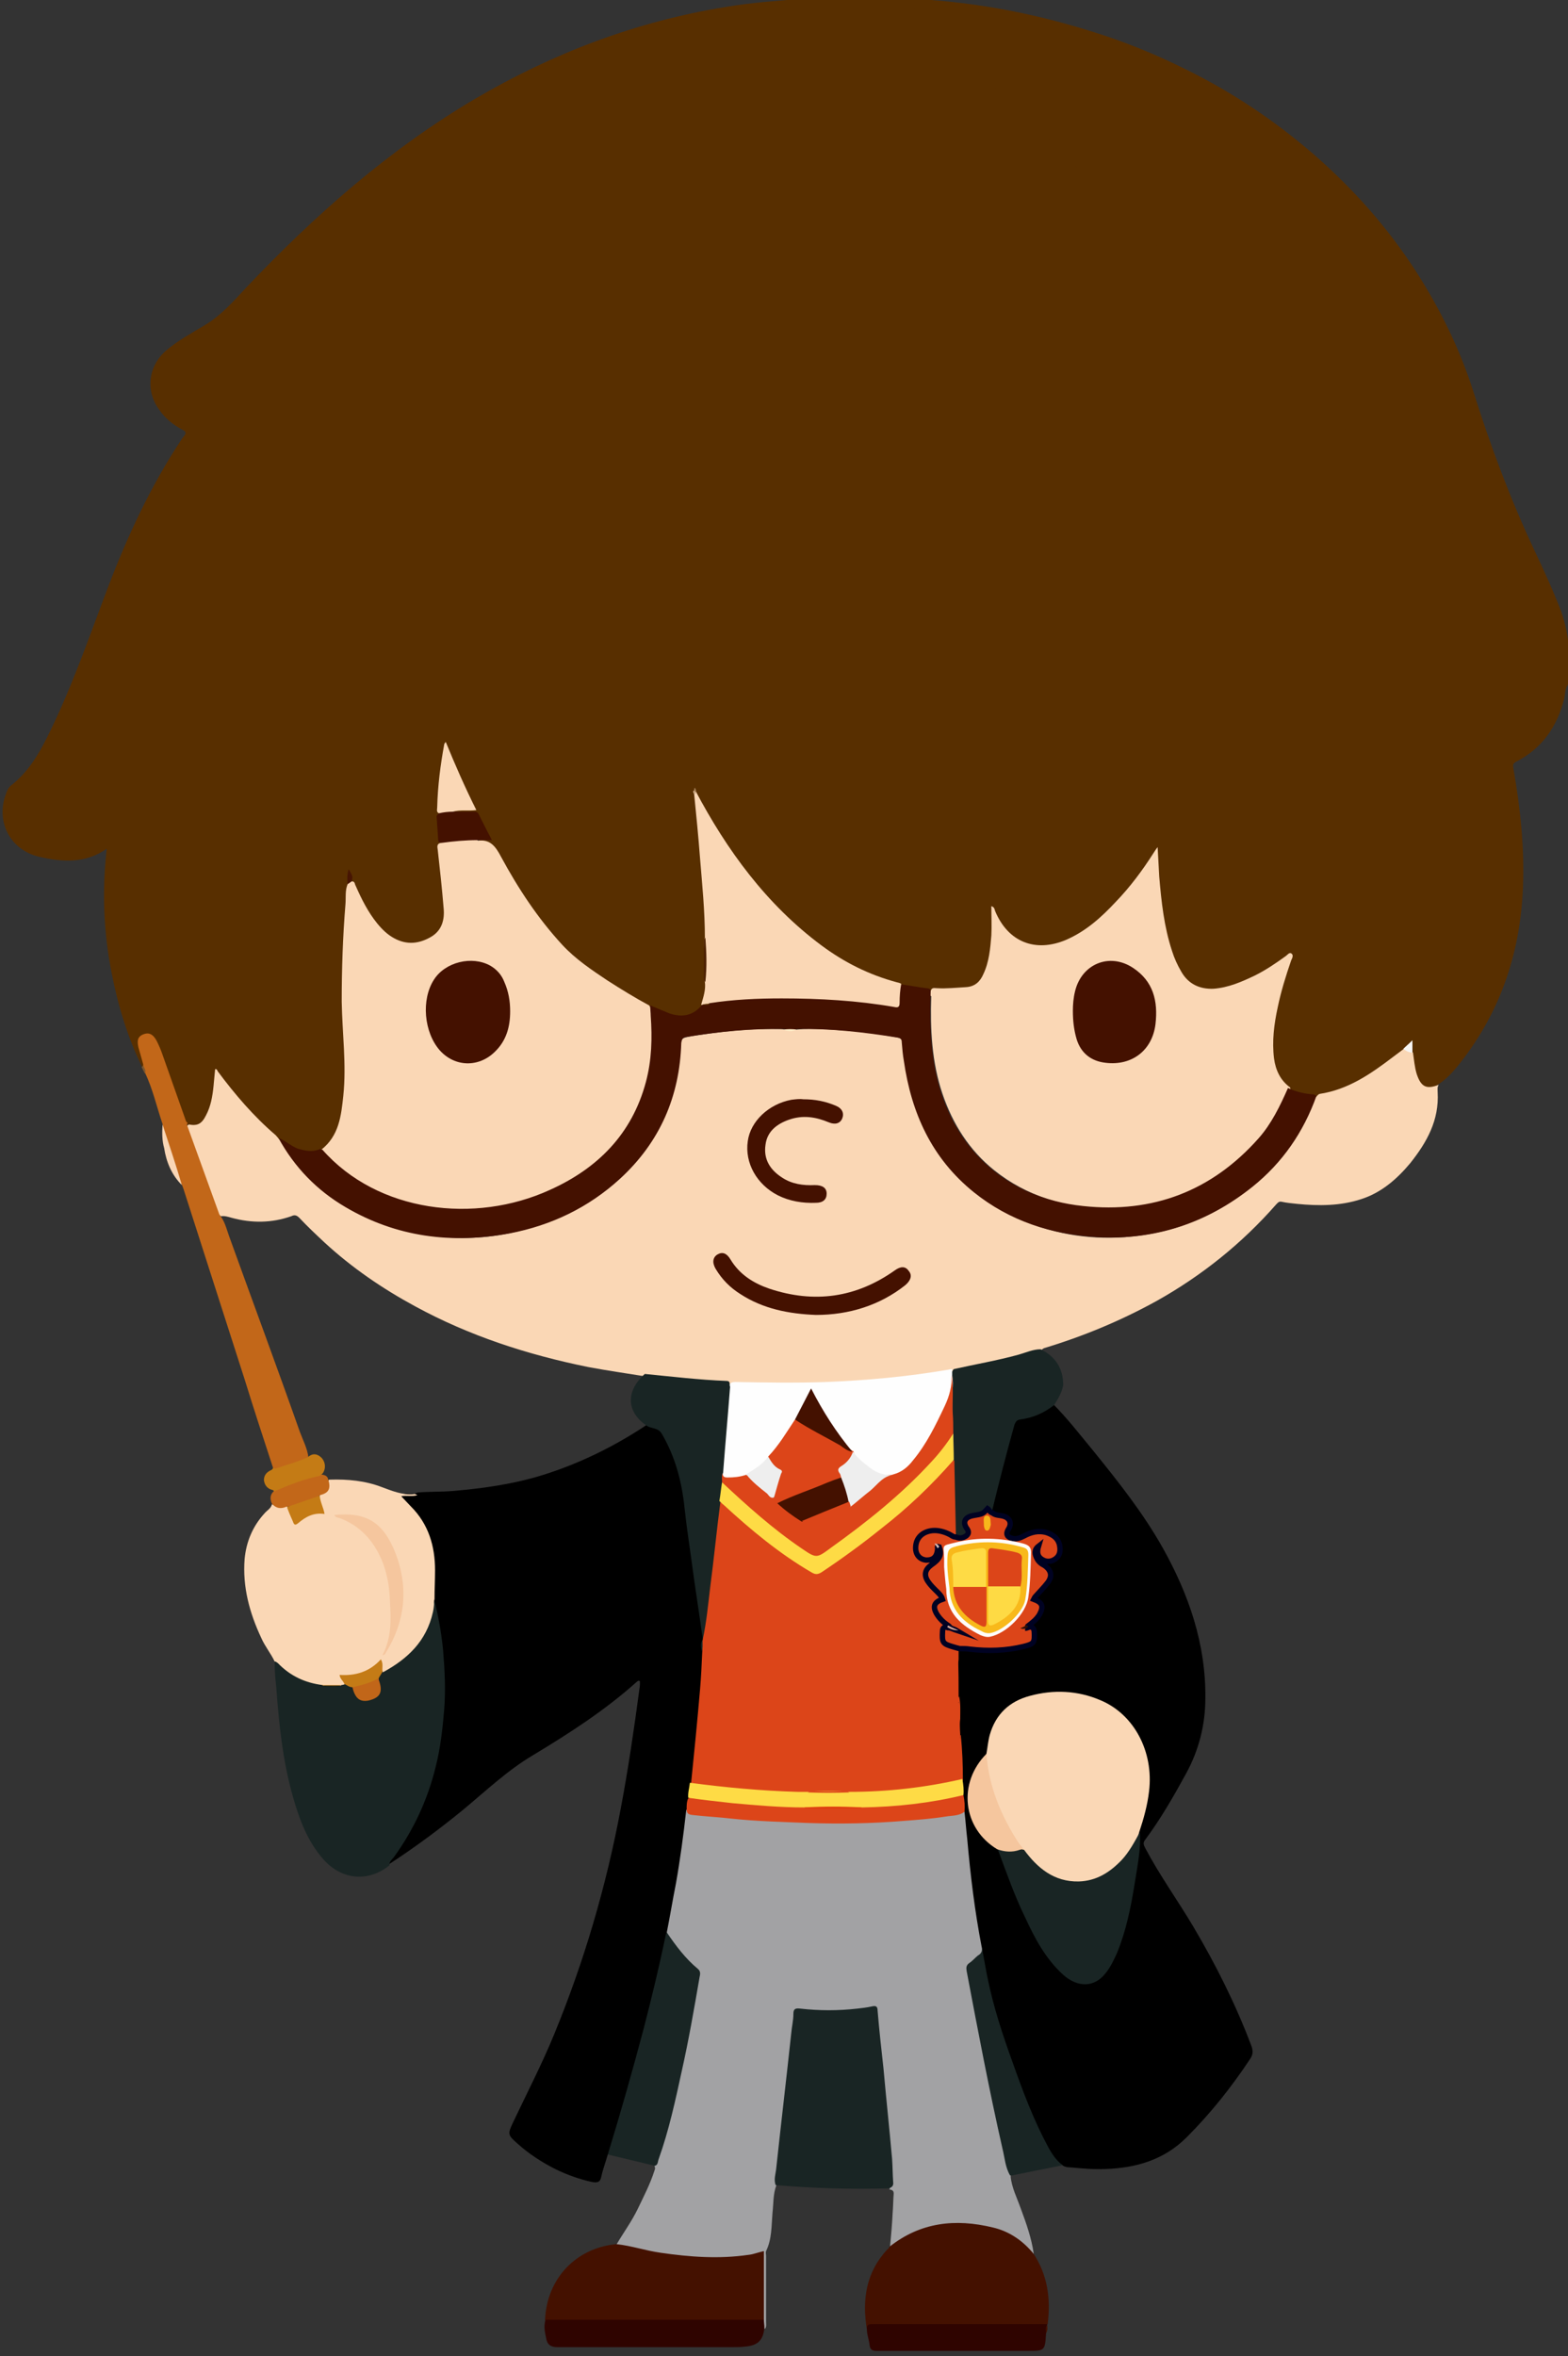 <?xml version="1.0" encoding="utf-8"?>
<!-- Generator: Adobe Illustrator 25.3.1, SVG Export Plug-In . SVG Version: 6.00 Build 0)  -->
<svg version="1.1" id="harry_x5F_pre_x5F_sort_xA0_Image_1_"
	 xmlns="http://www.w3.org/2000/svg" xmlns:xlink="http://www.w3.org/1999/xlink" x="0px" y="0px" viewBox="0 0 292.3 439.2"
	 style="enable-background:new 0 0 292.3 439.2;" xml:space="preserve">
<rect x="0" y="0" width="292.3" height="439.2" fill="#333333" stroke="none"/>
<style type="text/css">
	.st0{fill:#582F00;}
	.st1{fill:#82623F;}
	.st2{fill:#F2EFEB;}
	.st3{fill:#F4F1EF;}
	.st4{fill:#A48D74;}
	.st5{fill:#A69078;}
	.st6{fill:#C9BCAC;}
	.st7{fill:#CBBEB0;}
	.st8{fill:#FAD7B5;}
	.st9{fill:#A2A2A4;}
	.st10{fill:#192524;}
	.st11{fill:#441100;}
	.st12{fill:#C26719;}
	.st13{fill:#2F0400;}
	.st14{fill:#C47B15;}
	.st15{fill:#F9D6B5;}
	.st16{fill:#80572C;}
	.st17{fill:#4D2200;}
	.st18{fill:#F7F5F3;}
	.st19{fill:#471503;}
	.st20{fill:#A47E55;}
	.st21{fill:#FEFEFE;}
	.st22{fill:#FEEBC6;}
	.st23{fill:#DC4519;}
	.st24{fill:#FEDB45;}
	.st25{fill:#DC4519;stroke:#000222;stroke-miterlimit:10;}
	.st26{fill:#F5C69E;}
	.st27{fill:#321006;}
	.st28{fill:#C47B16;}
	.st29{fill:#C16619;}
	.st30{fill:#051517;}
	.st31{fill:#EEEEEE;}
	.st32{fill:#D5A89C;}
	.st33{fill:#D4B8B1;}
	.st34{fill:#DD3A0B;}
	.st35{fill:#FEFCFA;}
	.st36{fill:#F7B61B;}
	.st37{fill:#F8B91B;}
	.st38{fill:#FEDA44;}
</style>
<g>
	<path class="st0" d="M292.3,127.6c-0.6,0.8-0.5,1.7-0.7,2.6c-1.3,5.2-4.1,9.3-9,11.8c-0.5,0.3-0.6,0.5-0.5,1.1
		c1.3,7.4,2.1,14.8,1.8,22.3c-0.5,12.6-4.4,23.8-12.4,33.6c-1,1.2-2.2,2.4-3.5,3.2c-1.6,1.3-3.2,0.8-4.1-1.1c-0.7-1.5-0.7-3.1-1-4.7
		c0-0.5,0-1.1,0-1.6c-0.5,0.3-0.8,0.7-1.2,0.9c-4.8,4.1-10,7.6-16.5,8.8c-1.8-0.1-3.7-0.3-5.3-1.3c-2.6-1.6-3.2-4.2-3.3-7
		c-0.2-4.9,1-9.5,2.4-14.1c0.4-1.1,0.8-2.2,1.1-3.5c-0.6,0-0.9,0.3-1.2,0.6c-2.6,1.8-5.3,3.4-8.3,4.6c-1.6,0.6-3.3,1.1-5,1.1
		c-2.8,0.1-4.8-1.1-6.1-3.6c-1.6-3-2.4-6.2-3-9.4c-0.7-4.1-1.1-8.3-1.3-12.6c-1.5,2.1-2.8,4.2-4.4,6.1c-3.1,3.6-6.2,7.1-10.4,9.5
		c-1.9,1.1-4,1.9-6.2,1.9c-3.3,0-5.9-1.3-7.8-4.1c-0.5-0.8-1-1.7-1.4-2.6c0.1,2.9,0.1,5.7-0.5,8.5c-0.3,1.4-0.7,2.8-1.4,4.1
		c-0.6,1.1-1.5,1.6-2.8,1.8c-1.4,0.2-2.8,0.3-4.2,0.2c-0.9,0-1.8,0-2.7,0.2c-1.6-0.6-3.4-0.6-5.1-1c-8.3-2.1-15.2-6.6-21.3-12.5
		c-6.8-6.6-12.3-14.2-16.8-22.6c-0.2-0.3-0.3-0.6-0.5-1c-0.1,0.3,0.1,0.5,0.2,0.7c0.5,2.8,0.6,5.7,0.9,8.6c0.5,5.3,0.9,10.6,1.1,16
		c0,0.6,0,1.2-0.1,1.8c-0.3,2.7-0.2,5.4,0,8c0.3,1.6-0.1,3-0.7,4.4c-1.4,1.9-3.2,2.6-5.5,2c-1.5-0.4-3-0.9-4.4-1.6
		c-4.2-2.1-8-4.6-11.8-7.3c-4.1-2.9-7.3-6.8-10.1-10.9c-2.5-3.6-4.8-7.3-6.9-11.2c-0.5-0.9-1.1-1.1-2-1.1s-0.9,0-1.1-0.6
		c0.6-0.4,1.3-0.1,1.9-0.3c-0.5-1.3-1.2-2.6-1.9-3.8c-0.3-0.6-0.9-0.7-1.5-0.7c-1.1-0.1-2.1,0.3-3.2-0.3c0.1-0.8,0.7-0.5,1.2-0.6
		c0.8-0.1,1.9,0.4,2.3-0.3c0.4-0.6-0.5-1.4-0.8-2.1c-1.3-2.9-2.6-5.9-4-8.9c-0.7,4-1.4,8.1-1.2,12.2c-0.5,1.9-0.3,3.7,0.4,5.4
		c-0.6,1.3-0.2,2.7-0.1,4c0.2,2.9,0.9,5.8,0.8,8.8c0,4.6-4.8,7.7-9,5.8c-1.6-0.7-2.9-1.8-4-3.2c-1.5-1.9-2.8-4-3.7-6.3
		c-0.2-0.6-0.5-1.2-0.9-1.7c-0.2-0.5,0-1.1-0.4-1.6c0,0.8-0.1,1.6-0.1,2.4c-0.6,8.1-1,16.3-0.8,24.4c0.1,3.4,0.4,6.8,0.4,10.2
		s-0.1,6.8-1.3,10.1c-0.6,1.7-1.4,3.3-3.1,4.3c-2.4,1.1-4.7,0.5-6.8-0.8c-0.6-0.3-1.1-0.8-1.7-1.1c-4.4-3.8-8.3-8-11.6-12.7
		c-0.2,2.7-0.5,5.4-1.6,7.9c-0.8,1.8-1.8,2.3-3.6,2c-0.6-0.2-0.8-0.8-0.9-1.3c-1.3-3.7-2.6-7.3-3.9-10.9c-0.4-1.1-0.8-2.3-1.4-3.3
		c-0.4-0.7-1-1-1.8-0.7s-0.9,1-0.8,1.8c0.1,1.2,0.7,2.3,0.8,3.5c-0.1,0.2-0.2,0.3-0.4,0.3c-2.8-5.7-4.6-11.6-5.8-17.8
		c-1.5-7.6-1.8-15.3-0.9-23.1c-4,2.8-8.3,2.5-12.6,1.5c-5.5-1.3-8.1-6.6-6.2-11.7c0.2-0.6,0.5-1.3,1.1-1.7c3-2.4,4.9-5.5,6.6-8.9
		c4.2-8.4,7.3-17.2,10.6-26c3.6-9.7,7.8-19.1,13.4-27.9c0.5-0.7,0.9-1.5,1.5-2.2c0.5-0.6,0.3-0.9-0.3-1.2c-1.7-0.9-3.2-2.1-4.3-3.7
		c-2.6-3.5-2.1-8.1,1.2-11c2.2-1.9,4.8-3.3,7.3-4.8c3-1.8,5.3-4.4,7.7-7c12.8-13.5,26.6-25.7,42.7-35.2c14.5-8.5,30-14.4,46.7-17.1
		c4.6-0.8,9.2-1.1,13.8-1.5c0.8-0.3,1.6-0.1,2.3-0.1c0.5,0,1,0,1.5,0c0.7,0,1.3,0,2,0c2.5,0,5,0,7.5,0c0.7,0,1.3,0,2,0
		c0.5,0,1,0,1.5,0c0.7,0,1.5,0,2.2,0c12,0.4,23.7,2.5,35.2,6.1c6.2,1.9,12.1,4.3,17.9,7.2c8.5,4.2,16.3,9.4,23.5,15.6
		c7.5,6.5,14,13.8,19.4,22.2c4.4,6.9,8,14.2,10.5,22c3.2,10.2,6.9,20.1,11.4,29.7c1.8,3.8,3.5,7.5,5,11.4c0.8,2.3,1.3,4.6,1.5,7
		C292.3,123,292.3,125.3,292.3,127.6z"/>
	<path class="st0" d="M292.3,120.7c-0.4-0.8-0.4-1.7-0.6-2.5c-1-4.7-3-9-5.1-13.3c-4.9-10.3-9-20.9-12.4-31.8
		C269.8,59,262.2,46.7,252,36c-17.1-18-38.3-28.5-62.4-33.6c-7.1-1.5-14.3-2.3-21.6-2.8c-0.1-0.1-0.1-0.1-0.1-0.2s0.1-0.1,0.1-0.1"
		/>
	<path class="st1" d="M162.4-0.5c-2.6,0-5.1,0-7.7,0c-0.1-0.1-0.1-0.1-0.1-0.2l0.1-0.1c2.6,0,5.1,0,7.7,0
		C162.4-0.7,162.5-0.6,162.4-0.5L162.4-0.5z"/>
	<path class="st2" d="M168.1-0.7c0,0.1,0,0.2,0,0.2c-0.8,0-1.6,0-2.4-0.1c-0.1,0-0.1-0.1-0.1-0.1l0.1-0.1
		C166.5-0.7,167.3-0.7,168.1-0.7z"/>
	<path class="st3" d="M151.3-0.5c-0.8,0-1.6,0-2.4,0c0-0.1,0-0.2,0-0.2c0.8,0,1.6,0,2.4,0C151.4-0.7,151.5-0.6,151.3-0.5
		C151.4-0.5,151.4-0.5,151.3-0.5z"/>
	<path class="st4" d="M162.4-0.5c0-0.1,0-0.1,0-0.2c0.6,0,1.3,0,1.9,0c0.1,0,0.1,0.1,0.1,0.1s0,0.1-0.1,0.1
		C163.7-0.5,163-0.5,162.4-0.5z"/>
	<path class="st5" d="M154.7-0.7c0,0.1,0,0.1,0,0.2c-0.6,0-1.3,0-1.9,0c-0.1-0.1-0.1-0.1-0.1-0.1l0.1-0.1
		C153.4-0.7,154.1-0.7,154.7-0.7z"/>
	<path class="st6" d="M164.3-0.5c0-0.1,0-0.1,0-0.2c0.5,0,1,0,1.4,0c0,0.1,0,0.1,0,0.2C165.3-0.5,164.8-0.5,164.3-0.5z"/>
	<path class="st7" d="M152.8-0.7c0,0.1,0,0.1,0,0.2c-0.5,0-1,0-1.4,0c0-0.1,0-0.1,0-0.2C151.8-0.7,152.3-0.7,152.8-0.7z"/>
	<path class="st8" d="M245.4,204.4c0.2-0.2,0.3-0.4,0.6-0.5c5.3-0.8,9.5-3.7,13.7-6.9c0.7-0.5,1.3-1,2-1.5c0.6,0,1.2,0.3,1.7,0.7
		c0.2,1.3,0.3,2.7,0.7,4c0.8,2.4,1.8,2.9,4.1,2c-0.3,0.4-0.2,0.9-0.2,1.4c0.3,5.2-2,9.3-5.1,13.2c-2.5,3-5.4,5.5-9.1,6.7
		c-3.9,1.3-8,1.3-12,0.9c-1-0.1-2-0.2-2.9-0.4c-0.5-0.1-0.7,0.2-1,0.5c-6.4,7.3-13.9,13.3-22.3,18c-6.7,3.7-13.7,6.6-21,8.8
		c-0.2,0.1-0.4,0.3-0.6,0.4c-0.7,0.5-1.5,0.6-2.2,0.8c-4.7,1.2-9.4,2.3-14.2,3.2c-5.6,0.9-11.2,1.5-16.8,2c-7.5,0.6-15,0.4-22.5,0.4
		c-0.8,0-1.4,0.2-2,0.7c-0.5-0.7-1.2-0.9-2.1-0.9c-4.5-0.3-9.1-0.6-13.6-1.3c-3.7-0.6-7.3-1.1-11-1.8c-11.3-2.3-22.1-5.8-32.2-11.3
		c-6.1-3.3-11.8-7.2-16.9-11.9c-1.6-1.5-3.2-3-4.7-4.6c-0.5-0.5-0.9-0.6-1.5-0.3c-3.7,1.3-7.4,1.3-11.1,0.3c-0.7-0.2-1.3-0.4-2-0.3
		c-0.4-0.2-0.5-0.6-0.7-0.9c-1.8-5-3.6-9.9-5.4-14.9c-0.2-0.4-0.6-0.9,0.1-1.3c1.6,0.3,2.4-0.1,3.2-1.7c0.9-1.7,1.2-3.5,1.4-5.4
		c0.1-1.1,0.2-2.1,0.3-3.2c0.3-0.1,0.4,0.2,0.5,0.4c3.2,4.3,6.7,8.4,10.8,11.9c0.2,0.2,0.4,0.5,0.6,0.7c0.4,0.3,0.7,0.7,0.9,1.1
		c5.2,8.3,12.7,13.5,22.1,15.9c10.2,2.6,20.1,1.7,29.7-2.6c6.8-3,12.4-7.5,16.5-13.8c3.1-4.8,4.9-10.1,5.3-15.9
		c0-0.5,0.1-0.9,0.2-1.4c0.2-2.1,0.2-2.1,2.4-2.5c5.2-0.8,10.4-1.4,15.7-1.3c0.5,0,1,0,1.4,0.1c0.8,0.2,1.6,0.2,2.4,0
		c3-0.3,6.1,0,9.1,0.2c2.9,0.2,5.7,0.6,8.6,1.1c2,0.3,2.2,0.5,2.3,2.5c0.4,4.5,1.4,8.8,3.1,13c3.5,8.3,9.3,14.3,17.4,18.1
		c6.6,3.1,13.5,4.3,20.6,3.8c9.4-0.7,17.8-4.2,24.9-10.5c4.3-3.8,7.5-8.5,9.8-13.7C244.6,205.5,244.7,204.8,245.4,204.4z"/>
	<path d="M113.3,401.6c-0.4,1.4-0.9,2.7-1.2,4.1c-0.2,1.1-0.8,1.2-1.8,1c-2.3-0.5-4.5-1.3-6.6-2.3c-2.6-1.3-5.1-2.9-7.3-4.9
		c-1.7-1.5-1.8-1.7-0.8-3.8c2.6-5.5,5.4-10.9,7.7-16.5c5.6-13.6,9.7-27.6,12.4-42c1.4-7.4,2.5-14.9,3.5-22.4c0.1-0.5,0.1-1,0.1-1.4
		c-0.2-0.2-0.3-0.1-0.5,0c-6,5.4-12.7,9.7-19.5,13.8c-4.7,2.8-8.6,6.5-12.8,10c-4.5,3.7-9.1,7.1-14,10.3c-0.6-0.5,0-0.9,0.2-1.2
		c1.1-1.6,2.2-3.3,3.2-5.1c3.3-5.9,5.2-12.2,6.1-18.9c0.4-3.2,0.6-6.4,0.5-9.7c-0.2-4.5-0.6-9.1-1.7-13.5c-0.1-0.4-0.1-0.7-0.2-1.1
		c-0.1-2.9,0.2-5.7-0.2-8.6c-0.4-3.5-1.9-6.4-4.5-8.8c-0.5-0.5-1.5-1-1.2-1.8c0.3-0.7,1.3-0.3,2-0.4c0.4,0,0.7,0,1.1-0.2
		c2.3-0.2,4.5-0.1,6.8-0.3c5.7-0.5,11.3-1.3,16.7-3c6.7-2.1,13-5.2,18.8-9c0.3-0.2,0.5-0.4,0.9-0.4c1.4,0.1,2.4,0.7,3.1,2.1
		c2.1,3.9,3.2,7.9,3.8,12.3c1.1,8.4,2.2,16.8,3.4,25.2c0,0.1,0,0.3-0.1,0.4c-0.2,0.7-0.1,1.5-0.1,2.2c-0.3,8.2-1.2,16.3-2.2,24.5
		c0,0.9-0.3,1.8-0.3,2.7c-0.2,0.7-0.2,1.5-0.3,2.2c-0.5,3.4-1,6.9-1.4,10.3c-0.6,4.2-1.5,8.4-2.3,12.6c-1.5,7-3.2,14-5.1,20.9
		c-1.7,6.2-3.5,12.4-5.3,18.5C114,400.4,113.9,401.1,113.3,401.6z"/>
	<path class="st9" d="M124.3,360.2c0.6-3,1.1-6.1,1.7-9.1c0.8-4.5,1.4-9,1.9-13.5c0-0.2,0.1-0.3,0.2-0.4c0.6,0.6,1.4,0.8,2.3,0.9
		c6,0.6,12,1,18,1.3c4.6,0.2,9.2,0.3,13.8,0.1c5.8-0.2,11.6-0.5,17.2-1.8c0.2,0,0.3,0,0.5,0c0.5,0.4,0.6,1,0.6,1.6
		c0.5,7.9,1.5,15.7,2.9,23.5c0.1,1.2-0.4,2-1.3,2.6c-1.2,0.8-1.6,1.8-1.3,3.3c2.4,11.9,4.5,23.8,7.4,35.6c0.1,0.5,0.3,0.9,0.2,1.4
		c0.2,2.1,1.2,4,1.9,6c1,2.7,2,5.5,2.4,8.4c-0.4,0.1-0.6-0.2-0.8-0.4c-3.1-3.3-7.1-4.6-11.5-4.8c-3.3-0.1-6.5,0.1-9.5,1.4
		c-1.4,0.6-2.7,1.3-3.9,2.3c-0.3,0.3-0.6,0.6-1.1,0.4c0.2-2.2,0.4-4.3,0.5-6.5c0.1-1.2,0.1-2.4,0.2-3.6c0-0.6-0.3-0.7-0.8-0.8
		c0.6-1.6,0.5-3.3,0.3-5c-0.8-9-1.7-18-2.6-27.1c-0.1-1.4-0.3-1.6-1.7-1.4c-4,0.6-8,0.6-12.1,0.3c-1-0.1-1.3,0.4-1.4,1.3
		c-0.4,3.8-0.9,7.5-1.3,11.3c-0.6,5.6-1.2,11.2-1.9,16.8c-0.1,1,0,2.1-0.4,3.1c-0.6,1.6-0.5,3.4-0.7,5.1c-0.2,2.4-0.1,4.9-1.2,7.1
		c-0.1,0.3,0,0.6,0,0.9c0,4.1,0,8.2,0,12.3c0,0.4,0.1,0.9-0.2,1.3c-0.5-0.4-0.4-0.9-0.4-1.5c0-3.6,0-7.3,0-10.9
		c0-1.4-0.1-1.5-1.4-1.2c-3.9,0.9-7.8,0.8-11.7,0.6c-4.4-0.3-8.7-1.1-13-2.2c-0.4-0.1-0.9-0.1-1.2-0.5c1.3-2.2,2.9-4.4,4-6.7
		c1.1-2.3,2.3-4.6,3.1-7.1c0.1-0.3,0.2-0.5,0-0.8c1.5-4.2,2.6-8.4,3.6-12.8c1.7-7.3,3.1-14.8,4.4-22.2c0.2-0.9-0.1-1.5-0.8-2.1
		c-1.8-1.5-3.2-3.3-4.5-5.2C124.5,361.1,124.3,360.7,124.3,360.2z"/>
	<path d="M183,362.9c-1.3-6.7-2.1-13.4-2.7-20.2c-0.2-1.7-0.3-3.3-0.5-5c-0.5-1-0.5-2.1-0.6-3.1c0-1-0.2-2-0.2-3
		c0.1-2.5-0.4-4.9-0.2-7.4c0-0.3-0.1-0.6-0.1-0.9c-0.2-1,0-2.1-0.1-3.1c-0.1-1.4,0.2-2.8-0.2-4.2c-0.1-2.3,0-4.5-0.1-6.8
		c0-0.7-0.1-1.3,0.2-2c0.8-0.6,1.7-0.4,2.5-0.3c3.3,0.3,6.6,0.2,9.8-0.7c1.5-0.4,1.8-1.7,0.8-2.9c-0.2-0.1-0.3-0.2-0.4-0.4
		c0-0.5,0.4-0.7,0.7-1c0.4-0.5,0.9-0.9,1.3-1.4c0.6-1,0.5-1.5-0.4-2.1c-0.6-0.4-0.6-0.7-0.3-1.2c0.4-0.7,1.1-1.2,1.6-1.8
		c1.5-1.7,1.5-2.5-0.3-3.9c-0.6-0.5-1.1-1-1.3-1.8c-0.1-0.4-0.1-0.7-0.1-1.1c0.1-0.4,0.3-0.8,0.7-0.8c0.5,0,0.3,0.5,0.3,0.8
		c0,0.9,0.4,1.5,1.2,1.6c0.9,0.2,1.6-0.1,2-0.9c0.5-1,0.1-2.5-0.9-3.1c-1-0.7-2-0.9-3.2-0.7c-0.8,0.2-1.6,0.6-2.3,0.9
		s-1.4,0.5-2.2,0.2c-0.9-0.4-1.2-1.1-0.8-2c0.6-1.3,0.3-1.8-1.1-2.1c-0.6-0.1-1.4-0.1-1.7-0.9c0.4-2.6,1.2-5.1,1.8-7.7
		c0.7-2.7,1.4-5.5,2.2-8.2c0.3-1,0.8-1.5,1.9-1.7c1.8-0.2,3.4-0.9,4.9-1.9c0.3-0.2,0.6-0.6,1.1-0.4c2.7,2.7,5,5.7,7.4,8.6
		c4.7,5.8,9.4,11.7,13.1,18.3c4.8,8.6,8,17.8,7.9,27.9c0,5-1.2,9.7-3.6,14.1c-2.3,4.2-4.7,8.4-7.6,12.3c-0.5,0.6-0.3,1,0,1.6
		c2.7,5.1,6.1,9.8,9,14.7c4.2,7.1,7.9,14.5,10.8,22.2c0.3,0.9,0.3,1.5-0.2,2.3c-3.5,5.3-7.4,10.2-11.9,14.7
		c-4.2,4.2-9.4,5.7-15.1,5.9c-2.2,0.1-4.3-0.1-6.5-0.3c-0.6,0-1.3-0.1-1.8-0.6c-0.7-0.2-1.2-0.6-1.6-1.2c-1.7-2.4-3-5.1-4.1-7.8
		c-3.8-9.2-7.2-18.6-9.2-28.5C183,365.1,183.3,364,183,362.9z"/>
	<path class="st8" d="M77.8,278.7c-1,0.3-2,0-3,0.2c0.6,0.6,1.2,1.3,1.8,1.9c3.3,3.3,4.5,7.4,4.5,11.9c0,1.8-0.1,3.6-0.1,5.4
		c-0.3,0.8,0.2,1.6,0,2.4c-1.1,5.1-4.5,8.5-8.8,11.1c-0.2,0.1-0.5,0.2-0.8,0.1c-0.2-0.2-0.2-0.5-0.3-0.8c0-0.2,0.1-0.5-0.3-0.8
		c-1.9,1.7-4.2,2.7-6.9,2.5c0,0.5,0.8,0.9,0.2,1.5c-0.2,0.1-0.3,0.2-0.5,0.2c-1.1,0-2.2,0-3.3,0c-3.7-0.3-6.7-1.8-9.1-4.6
		c-0.7-1.5-1.8-2.8-2.5-4.4c-2.2-4.7-3.5-9.5-3.1-14.7c0.3-3.2,1.5-6.1,3.7-8.5c0.5-0.6,1.2-0.9,1.4-1.7c0.9,0.3,1.9,0.5,2.9,0.4
		c0.6,0.4,0.7,1.1,1,1.7c0.5,1.3,0.5,1.3,1.6,0.5c1.2-0.8,2.5-1.5,4-1.2c-0.1-1.1-0.8-2-0.6-3.1c1.1-0.5,1.9-1.2,1.6-2.6
		c0-0.2,0.1-0.3,0.3-0.3c3.3-0.1,6.6,0.2,9.7,1.4c1.9,0.7,3.8,1.5,5.9,1.3C77.2,278.4,77.5,278.5,77.8,278.7z"/>
	<path class="st10" d="M51.2,309.7c0.3,0,0.4,0.2,0.6,0.3c2.3,2.4,5.1,3.7,8.4,4.1c0,0.1,0,0.2,0,0.2c1.2-0.1,2.3-0.2,3.4,0
		c0-0.1,0-0.2,0-0.2c0.2,0,0.4-0.1,0.6-0.1c0.7-0.2,1.1,0.2,1.7,0.4c0.2,0.2,0.3,0.5,0.4,0.7c0.7,1.8,2.4,2.1,3.8,0.9
		c0.5-0.5,0.8-1.1,0.6-1.8c-0.1-0.4-0.3-0.8-0.2-1.3c0.2-0.5,0.3-1,0.9-1.2c4.6-2.5,8.1-5.8,9.3-11.2c0.2-0.8,0.2-1.6,0.3-2.3
		c0.7,3.1,1.3,6.2,1.6,9.4c0.3,3.7,0.5,7.4,0.2,11.1c-0.3,3.6-0.7,7.2-1.6,10.7c-1.5,6.1-4.1,11.7-7.8,16.8
		c-0.3,0.4-0.9,0.8-0.8,1.5c-4,3.2-8.9,2.7-12.3-1.1c-3-3.4-4.5-7.5-5.7-11.7c-1.9-6.7-2.6-13.5-3.1-20.4
		C51.3,312.8,51.2,311.2,51.2,309.7z"/>
	<path class="st10" d="M144.6,407.3c-0.4-1,0-2.1,0.1-3.1c0.9-8.4,1.9-16.8,2.8-25.2c0.1-1.2,0.4-2.4,0.4-3.6c0-1,0.4-1.1,1.3-1
		c3.5,0.4,7.1,0.4,10.6,0c0.9-0.1,1.8-0.2,2.7-0.4c0.8-0.2,1.1,0,1.1,0.8c0.3,3.6,0.7,7.2,1.1,10.8c0.5,5.6,1.1,11.2,1.6,16.8
		c0.1,1.4,0.1,2.9,0.2,4.3c0.1,0.7-0.2,1-0.8,1.2C158.7,408.1,151.7,407.9,144.6,407.3z"/>
	<path class="st11" d="M165.8,418.8c5.8-4.6,12.3-5.3,19.3-3.6c3,0.7,5.5,2.4,7.5,4.8c2.7,4,3.3,8.5,2.7,13.2
		c-0.6,0.5-1.4,0.4-2.1,0.4c-9.7,0-19.5,0-29.2,0c-0.8,0-1.7,0-2.4,0.6c-0.9-5.5-0.2-10.6,3.8-14.9
		C165.6,419.2,165.7,419,165.8,418.8z"/>
	<path class="st11" d="M114.9,418.3c2.8,0.3,5.4,1.2,8.2,1.6c5.5,0.8,10.9,1.2,16.4,0.4c1-0.1,1.9-0.5,2.9-0.7c0,4.3,0,8.6,0,12.9
		c-0.5,0.4-1,0.4-1.6,0.4c-12.5,0-25.1,0-37.6,0c-0.6,0-1.1,0.1-1.6-0.4C101.9,424.7,107.4,419,114.9,418.3z"/>
	<path class="st12" d="M35,209.3c-0.2,0.2-0.1,0.3-0.1,0.5c2,5.5,4,11.1,6,16.6c1,1.2,1.3,2.6,1.8,4c4.4,12.2,8.9,24.3,13.2,36.5
		c0.6,1.6,1.4,3.1,1.6,4.8c-0.1,0.3-0.4,0.5-0.7,0.6c-1.6,0.6-3.2,1.1-4.8,1.6c-0.4,0.1-0.9,0.3-1.1-0.3c-1.8-5.5-3.6-11-5.3-16.5
		c-3.8-11.8-7.6-23.7-11.4-35.5c-0.1-0.3-0.2-0.5-0.3-0.8c-0.3-0.4-0.5-1-0.7-1.5c-1-3.3-2.4-6.4-2.9-9.8c-1.1-3.2-1.8-6.5-3.3-9.6
		c0-0.5-0.4-0.9-0.3-1.5c-0.3-1.1-0.6-2.1-0.9-3.2c-0.2-1-0.3-1.9,0.9-2.4c1-0.4,1.8-0.1,2.5,1.2c0.4,0.8,0.8,1.7,1.1,2.6
		c1.4,3.9,2.7,7.7,4.1,11.6C34.6,208.7,34.6,209.1,35,209.3z"/>
	<path class="st10" d="M196.5,261.9c-1.9,1.5-4,2.4-6.4,2.7c-0.6,0.1-0.8,0.5-1,1c-1.5,5.4-2.9,10.8-4.2,16.2
		c-0.2,0.1-0.4,0-0.5-0.1c-0.2-0.2-0.3-0.4-0.2-0.6c-0.4,1.1-1.4,1.4-2.4,1.6c-1.4,0.3-1.7,0.8-1.1,2c0.4,0.8,0.2,1.5-0.5,1.9
		c-0.8,0.5-1.5,0.3-2.1-0.5c-0.1-0.5-0.1-0.9-0.1-1.4c0.2-4.1-0.3-8.3-0.2-12.4c-0.1-1.8,0.2-3.6-0.1-5.4c-0.3-2.8-0.1-5.7-0.1-8.5
		c0-0.6,0.1-1.3-0.1-1.9c-0.1-0.5-0.1-0.9,0.3-1.3c4-0.9,8.1-1.6,12.1-2.7c1.4-0.4,2.7-1,4.1-1c2.8,1.4,4.2,3.6,4.2,6.7
		C197.9,259.7,197.2,260.8,196.5,261.9z"/>
	<path class="st10" d="M124.3,360.2c1.7,2.5,3.5,4.9,5.8,6.8c0.6,0.5,0.4,1.1,0.3,1.6c-1,5.8-2,11.6-3.3,17.4
		c-1.2,5.5-2.4,11.1-4.3,16.4c-0.2,0.5-0.1,1.1-0.7,1.3c-2.9-0.7-5.9-1.4-8.8-2.1c2.4-7.8,4.6-15.6,6.7-23.5
		c1.5-5.8,2.9-11.6,4.1-17.4C124.1,360.5,124.2,360.4,124.3,360.2z"/>
	<path class="st10" d="M183,362.9c0.4,1.9,0.7,3.9,1.1,5.8c1.1,5.4,2.8,10.6,4.7,15.8c1.9,5.4,3.9,10.7,6.6,15.7
		c0.7,1.3,1.5,2.5,2.7,3.4c-3,0.6-6,1.2-9,1.8c-0.3,0.1-0.5,0.1-0.8,0.1c-0.9-1.5-1-3.3-1.4-4.9c-2.5-11-4.6-22.1-6.7-33.2
		c-0.1-0.6-0.1-1.1,0.5-1.5s1.1-1,1.6-1.4C182.9,364.2,183.2,363.6,183,362.9z"/>
	<path class="st13" d="M101.7,432.4c13.6,0,27.2,0,40.7,0c0,0.5,0.1,1,0.1,1.4c-0.2,2.4-1.2,3.4-3.6,3.6c-0.8,0.1-1.6,0.1-2.4,0.1
		c-10.9,0-21.7,0-32.6,0c-1.3,0-1.9-0.5-2.1-1.7C101.6,434.8,101.3,433.6,101.7,432.4z"/>
	<path class="st13" d="M161.6,434.2c-0.1-1,0.5-1,1.3-1c10.8,0,21.5,0,32.3,0c0,0.1,0,0.2,0,0.2c-0.3,0.5,0,1-0.2,1.5
		c-0.2,3.3-0.2,3.3-3.5,3.3c-9.3,0-18.7,0-28,0c-0.9,0-1.3-0.2-1.4-1.1C162,436.1,161.6,435.2,161.6,434.2z"/>
	<path class="st12" d="M61.2,275.8c0.5,1.7,0.1,2.5-1.6,2.9c-0.5,0.6-1.2,0.8-1.9,1c-1.4,0.4-2.7,1.2-4.2,1.1
		c-1.1,0.5-2,0.4-2.8-0.5c-0.4-0.9-0.4-1.7,0.4-2.4c0.2-0.3,0.4-0.6,0.7-0.7c2.4-0.8,4.7-1.8,7.1-2.4c0.2,0,0.4-0.1,0.6,0
		C60.3,274.9,61,274.9,61.2,275.8z"/>
	<path class="st14" d="M59.6,275.1c-3,0.6-5.7,1.7-8.5,2.9c-0.1-0.3-0.5-0.3-0.7-0.4c-0.7-0.3-1.1-0.9-1.2-1.7c0-0.7,0.3-1.3,1-1.7
		c0.3-0.2,0.6-0.2,0.7-0.6c0.2,0.1,0.4,0.2,0.6,0.1c2-0.7,4-1.2,5.9-2.1c0.8-0.7,1.6-0.7,2.4,0c0.8,0.7,1,1.9,0.5,2.8
		C60.1,274.8,59.8,274.9,59.6,275.1z"/>
	<path class="st15" d="M30.3,209.6c1.2,3.7,2.5,7.5,3.6,11.3c-1.9-1.9-2.9-4.3-3.3-6.9C30.2,212.6,30.2,211.1,30.3,209.6z"/>
	<path class="st16" d="M26.7,198.6c0.2,0.5,0.6,0.9,0.3,1.5c-0.2-0.4-0.4-0.8-0.6-1.2C26.5,198.8,26.6,198.7,26.7,198.6z"/>
	<path class="st11" d="M195,434.9c0-0.5-0.2-1,0.2-1.5C195.3,433.9,195.3,434.4,195,434.9z"/>
	<path class="st8" d="M65.5,164.3c0.7-0.1,0.6,0.5,0.8,0.8c1.1,2.5,2.3,4.9,4,7c0.9,1.1,1.9,2.1,3.2,2.8c2.4,1.3,4.7,1,6.9-0.3
		c2-1.2,2.5-3.2,2.3-5.3c-0.3-3.7-0.7-7.3-1.1-10.9c-0.1-0.6-0.2-1.2,0.7-1.3c0.2-0.2,0.4-0.3,0.7-0.4c1.6-0.4,3.3-0.2,5-0.5
		c0.3,0,0.7,0,1,0.4l0.1,0.1c2.3-0.3,3.3,1.1,4.3,3c3.2,5.9,6.8,11.4,11.4,16.4c2.5,2.7,5.5,4.7,8.5,6.7c2.5,1.6,5.1,3.2,7.7,4.6
		c0.2,0.2,0.3,0.5,0.3,0.8c1.1,10.5-1.2,19.9-9,27.4c-5.6,5.4-12.5,8.3-20.1,9.6c-6.6,1.1-13,0.5-19.3-1.7
		c-4.5-1.6-8.4-4.1-11.8-7.4c-0.5-0.5-1.1-1-1.2-1.8c3.3-2.6,3.7-6.3,4.1-10.1c0.6-5.8-0.2-11.6-0.3-17.5c0-6.1,0.2-12.1,0.7-18.2
		c0.1-1.2-0.1-2.5,0.4-3.7C65,164.5,65.2,164.4,65.5,164.3z"/>
	<path class="st8" d="M173.5,184.7c0.2-0.7,0.7-0.5,1.2-0.5c1.8,0.1,3.6-0.1,5.4-0.2c1.6-0.1,2.6-1,3.2-2.4c1.1-2.3,1.3-4.8,1.5-7.2
		c0.1-1.8,0-3.6,0-5.5c0.6,0.2,0.6,0.6,0.7,0.9c2.4,5.8,7.5,7.8,13.2,5.4c3.7-1.6,6.6-4.2,9.3-7.1c2.7-2.8,5-5.9,7.1-9.2
		c0.2-0.3,0.3-0.5,0.7-1c0.1,2,0.2,3.7,0.3,5.5c0.4,4.7,0.9,9.4,2.4,13.9c0.4,1.3,1,2.6,1.7,3.8c1.3,2.3,3.4,3.3,6,3.2
		c2.8-0.2,5.3-1.3,7.8-2.5c2-1,3.9-2.3,5.7-3.6c0.3-0.2,0.6-0.7,1-0.5c0.5,0.3,0.2,0.9,0,1.3c-1,2.9-1.9,5.8-2.5,8.7
		c-0.7,3.2-1.1,6.4-0.7,9.6c0.3,2.2,1.2,4.1,3,5.4c0.2,0.7-0.2,1.2-0.4,1.8c-3.7,8.2-9.8,14-18.1,17.6c-5,2.2-10.3,3.3-15.7,3.2
		c-7.7-0.2-14.9-2.3-21-7.2c-4.6-3.7-7.7-8.6-9.6-14.2c-2-5.9-2.3-12.1-2.1-18.2C173.1,185.4,173.1,185,173.5,184.7z"/>
	<path class="st11" d="M173.5,184.7c-0.2,5-0.1,10,0.9,15c2.9,14.2,13.1,23.6,27.5,25.1c13,1.4,24-2.8,32.7-12.6
		c2.4-2.7,4-6,5.5-9.4c1.5,0.7,3.1,1.1,4.8,1.2c0.2,0,0.3,0.2,0.5,0.3c-2.4,6.7-6.3,12.4-11.9,16.9c-8.5,6.8-18.2,10-29,9.4
		c-8.5-0.5-16.3-3-23-8.4c-7.8-6.3-11.6-14.7-13-24.4c-0.2-1.1-0.3-2.3-0.4-3.5c0-0.6-0.2-0.8-0.8-0.9c-6.2-1-12.4-1.7-18.7-1.6
		c-0.8,0.2-1.6,0.2-2.4,0c-6.2-0.1-12.3,0.5-18.3,1.5c-0.7,0.1-0.8,0.5-0.9,1.1c-0.3,10-4,18.5-11.4,25.3
		c-5.9,5.4-12.8,8.7-20.6,10.2c-10.8,2-21.1,0.7-30.6-4.9c-5.3-3.1-9.5-7.4-12.5-12.9c1.3,0.5,2.3,1.5,3.6,2
		c1.4,0.4,2.7,0.7,4.1,0.1c0.1-0.1,0.3,0.1,0.5,0.1c10.3,11.7,28.4,13.9,42.4,7.5c8.9-4,15.3-10.4,17.9-20.1
		c1.1-4.1,1.2-8.2,0.9-12.4c0-0.6-0.1-1.3-0.1-1.9c1.2,0.5,2.4,1,3.6,1.5c2.4,0.8,4.4,0.4,6-1.5c0.1-0.1,0.2-0.1,0.3-0.2
		c0.5-0.1,1-0.1,1.5-0.4c2.2-0.5,4.4-0.6,6.6-0.7c8.9-0.5,17.8-0.2,26.7,1.2c1.5,0.2,1.5,0.1,1.6-1.4c0-0.8-0.1-1.7,0.6-2.4
		c1.5,0.2,3,0.5,4.6,0.7C173.1,184.2,173.4,184.3,173.5,184.7z"/>
	<path class="st8" d="M130.9,187.3L130.9,187.3c-0.1,0-0.2,0-0.2,0c0.4-1.4,0.9-2.8,0.7-4.3c-0.1-1.7,0-3.4,0-5.1c0-1-0.4-2,0-3.1
		c0-5-0.5-9.9-0.9-14.8c-0.3-4-0.7-8-1.1-12c-0.1-0.3-0.4-0.6,0.2-0.7c5.9,11.2,13.3,21.3,23.5,28.9c4.3,3.2,8.9,5.5,14.1,6.9
		c0.3,0.1,0.6,0.1,0.8,0.3c-0.2,1.1-0.3,2.3-0.3,3.5c0,0.7-0.2,1-1,0.8c-6.9-1.2-13.9-1.6-21-1.6c-4.5,0-9,0.2-13.5,0.9
		C131.9,187.4,131.4,187.1,130.9,187.3z"/>
	<path class="st8" d="M81.8,151.6c-0.5-0.3-0.3-0.7-0.3-1.1c0.1-4,0.6-7.9,1.3-11.7c0-0.1,0.1-0.3,0.3-0.5c1.8,4.4,3.6,8.5,5.7,12.7
		c-1.5,0.2-3-0.1-4.4,0.3C83.6,151.8,82.7,151.9,81.8,151.6z"/>
	<path class="st11" d="M81.8,151.6c0.9-0.2,1.7-0.3,2.6-0.3c1.2,0,2.5,0,3.7,0c0.4,0,0.8-0.1,1.1,0.4c0.8,1.6,1.6,3.2,2.5,4.9
		c-1,0-1.9,0-2.7,0c-2.2,0-4.4,0.2-6.6,0.5c-0.3-0.1-0.7,0-0.7-0.4c-0.1-1.5-0.2-2.9-0.3-4.4C81.3,152,81.7,151.8,81.8,151.6z"/>
	<path class="st17" d="M131.5,174.8c0.2,2.7,0.3,5.4,0,8.2c-0.3-0.2-0.3-0.6-0.3-0.9c0-2.1,0-4.3,0-6.4
		C131.2,175.4,131.2,175.1,131.5,174.8z"/>
	<path class="st18" d="M263.3,196.2c-0.6,0-1.2-0.3-1.7-0.7c0.5-0.5,1-0.9,1.7-1.6C263.3,194.9,263.3,195.5,263.3,196.2z"/>
	<path class="st19" d="M65.5,164.3c-0.2,0.2-0.4,0.3-0.7,0.5c-0.1-0.9-0.1-1.8,0.2-2.8C65.4,162.8,66,163.4,65.5,164.3z"/>
	<path class="st20" d="M129.8,147.3c-0.3,0.2-0.1,0.5-0.2,0.7c-0.2-0.2-0.2-0.5-0.2-0.8c0-0.1,0-0.4,0.2-0.3
		C129.6,147,129.7,147.2,129.8,147.3z"/>
	<path class="st21" d="M177.5,255.2c0,0.4,0,0.8,0,1.2c0.3,1.9,0.1,3.7-0.8,5.6c-1.7,3.6-3.4,7.1-5.9,10.2c-1.1,1.4-2.3,2.6-4.1,3
		c-2.6,0.4-4.5-1-6.3-2.6c-0.6-0.5-1.1-1.1-1.6-1.6c-0.1-0.1-0.2-0.2-0.3-0.2c-2.9-3.4-5.3-7-7.4-11.1c-1.1,1.8-1.8,3.5-2.8,5.1
		c-1.5,2.5-3,4.9-5.1,7c-1.1,1.6-2.8,2.6-4.5,3.5c-1,0.5-2.1,0.5-3.2,0.5c-0.7,0-1.2-0.3-1.3-1.1c-0.1-2.5,0.4-4.9,0.5-7.4
		c0.2-2.5,0.3-5,0.7-7.5c0.1-0.4,0-0.9,0.4-1.2c0.2-0.7,0.4-1,1.3-1c5.6,0.1,11.3,0.2,16.9,0c7.6-0.3,15.2-1,22.8-2.3
		C177.2,255.2,177.4,255.2,177.5,255.2z"/>
	<path class="st10" d="M136.1,258.5c-0.4,5.3-0.9,10.7-1.3,16c-0.3,0.6,0.2,1.2,0.1,1.8c-0.2,1.2-0.2,2.4-0.3,3.5
		c-0.5,4.7-1,9.5-1.6,14.2c-0.4,3.4-0.9,6.8-1.4,10.2c-0.1,0.5,0.1,1.1-0.6,1.3c-0.6-4.4-1.3-8.8-1.9-13.2
		c-0.5-3.8-1.1-7.5-1.5-11.3c-0.5-4.8-1.7-9.4-4.2-13.7c-0.6-1.1-1.7-1-2.6-1.4c-4-2.5-4.3-6.5-0.6-9.8c5.1,0.5,10.1,1.1,15.2,1.3
		C136.3,257.4,135.9,258.1,136.1,258.5z"/>
	<path class="st11" d="M152.1,245.1c-5-0.2-9.8-1.1-14.1-3.9c-1.9-1.2-3.4-2.7-4.6-4.7c-0.7-1.2-0.5-2.2,0.4-2.7s1.7-0.2,2.4,1
		c1.7,2.8,4.3,4.4,7.2,5.4c8.4,2.8,16.2,1.7,23.4-3.4c1.1-0.8,2-0.8,2.6,0.1c0.7,0.8,0.4,1.8-0.7,2.7
		C164,243.3,158.3,245.1,152.1,245.1z"/>
	<path class="st11" d="M149.7,204.9c2.3,0,4.2,0.4,6.1,1.2c1.2,0.5,1.6,1.4,1.2,2.4c-0.4,0.9-1.3,1.2-2.5,0.7
		c-2.4-1-4.8-1.4-7.4-0.5c-2.3,0.8-4.1,2.2-4.4,4.7c-0.4,2.7,0.9,4.7,3.1,6.1c1.8,1.2,3.9,1.5,6.1,1.4c1.4,0,2.2,0.5,2.2,1.6
		s-0.7,1.7-2,1.7c-2.5,0.1-4.9-0.3-7.1-1.4c-3.9-2-6.2-6-5.6-10.1c0.5-3.7,3.9-6.9,8.1-7.7C148.3,204.9,149.1,204.8,149.7,204.9z"/>
	<path class="st22" d="M146.1,191.9c0.8-0.1,1.6-0.1,2.4,0C147.7,192.3,146.9,192.3,146.1,191.9z"/>
	<path class="st23" d="M131,305.6c0.7-3.2,1-6.5,1.4-9.8c0.7-5.3,1.2-10.6,1.9-15.9c0.7-0.1,1,0.5,1.3,0.8
		c4.7,4.3,9.7,8.3,15.1,11.8c1.1,0.7,2,0.7,3.1,0c7.7-5.3,15-11,21.4-17.7c0.4-0.4,0.7-0.9,1.1-1.3c0.5-0.5,0.9-1.2,1.6-1.3
		c0.1,4.8,0.2,9.5,0.3,14.3c-0.6,0.3-1.1-0.1-1.6-0.3c-1.4-0.5-2.7-0.9-4.1-0.1c-1.2,0.6-1.7,1.5-1.5,2.8c0.1,0.9,0.6,1.5,1.5,1.6
		s1.6-0.3,1.9-1.3c0.1-0.2,0.1-0.4,0.2-0.6c0.1-0.2,0.2-0.3,0.4-0.3c0.7,0.4,0.6,1,0.4,1.6c-0.3,0.8-0.8,1.4-1.5,1.9
		c-1.4,1-1.5,2-0.3,3.4c0.5,0.6,1.1,1.1,1.6,1.7c0.5,0.7,0.9,1.3-0.2,1.8c-0.6,0.3-0.6,1-0.4,1.6c0.3,0.7,0.8,1.3,1.4,1.8
		c0.3,0.3,0.7,0.5,0.8,1c0,0.2-0.1,0.3-0.3,0.4c-1.1,0.9-0.9,2.4,0.3,2.9c0.6,0.3,1.4,0.2,1.9,0.9c0,0.7,0,1.3,0,2
		c-0.3,2.1-0.1,4.1-0.1,6.2c0,0.6,0,1.2,0,1.8c0,0.2,0.2,0,0.1,0c-0.1,0-0.1,0-0.1-0.1c0.1-0.3-0.1-0.7,0.2-1
		c0.3,1.4,0.2,2.8,0.2,4.2c-0.2,1.2,0,2.4-0.1,3.7c0.1-0.4,0-0.6,0.2-0.7c0.3,2.8,0.4,5.6,0.4,8.5c-0.3,0.3-0.6,0.5-1,0.6
		c-6.4,1.4-12.8,2.1-19.3,2.2c-0.3,0-0.6,0-0.8-0.1c-2.5-0.3-5.1-0.3-7.6,0c-2.9,0.4-5.7,0-8.6-0.2c-3.9-0.2-7.7-0.6-11.5-1.1
		c-0.7-0.1-1.4-0.1-1.9-0.6c0.6-5.9,1.2-11.9,1.7-17.8c0.2-2.3,0.3-4.5,0.4-6.8C131,307.1,130.7,306.3,131,305.6L131,305.6z"/>
	<path class="st23" d="M179.6,334.6c0.2,1,0.3,2,0.2,3.1c-1,0.8-2.3,0.7-3.5,0.9c-2.5,0.4-5.1,0.6-7.7,0.8c-6,0.5-12,0.6-17.9,0.4
		c-4.7-0.2-9.5-0.3-14.2-0.8c-2.5-0.3-5-0.4-7.5-0.7c-0.8-0.1-1-0.4-1-1.1s0-1.4,0.3-2c0.6-0.3,1.2-0.2,1.8-0.1c5,0.7,10,1.1,15,1.4
		c1.6,0.1,3.3,0.2,4.9,0.2c3.5,0,7,0,10.6,0c5.9-0.1,11.8-0.8,17.6-2C178.6,334.5,179.1,334.2,179.6,334.6z"/>
	<path class="st24" d="M179.6,334.6c-6.2,1.5-12.5,2.2-18.9,2.3c-3.6-0.2-7.2-0.2-10.8,0c-4.5,0-8.9-0.4-13.4-0.8
		c-2.7-0.3-5.5-0.6-8.2-1c-0.1-0.9,0.2-1.8,0.3-2.8c6.7,0.9,13.4,1.5,20.1,1.7c0.6,0,1.3,0,1.9,0c2.6-0.2,5.1-0.2,7.7,0
		c7.1,0,14.2-0.8,21.1-2.4C179.6,332.7,179.7,333.7,179.6,334.6z"/>
	<path class="st10" d="M131,305.6c-0.1,0.7,0.1,1.5-0.2,2.2C130.7,307,130.5,306.3,131,305.6z"/>
	<path class="st8" d="M183.9,326.8c0.2-1.1,0.3-2.3,0.6-3.4c1.1-3.9,3.7-6.3,7.5-7.3c4.4-1.2,8.9-1,13.1,0.8c6.3,2.6,10,9.6,9.1,17
		c-0.3,2.6-1,5.1-1.8,7.5c-1.1,4.3-6.6,10-12.2,9.5c-2.3-0.2-4.2-1.1-6-2.4c-1.5-1-2.6-2.3-3.6-3.8c-3.6-5.1-6.2-10.6-6.8-16.9
		C183.7,327.6,183.8,327.2,183.9,326.8z"/>
	<path class="st10" d="M190.9,344.8c2.5,3.4,5.6,6,10.2,5.9c3.3-0.1,5.8-1.7,8-4c1.4-1.5,2.4-3.4,3.4-5.2c0.2,3.3-0.5,6.5-1,9.7
		c-0.7,4.4-1.6,8.8-3.3,12.9c-0.6,1.3-1.2,2.6-2.1,3.7c-2.1,2.7-5.2,2.7-7.9,0.3c-3.3-3-5.3-6.8-7.1-10.7c-2-4.1-3.5-8.4-5.1-12.7
		C187.5,344.9,189.2,344.3,190.9,344.8z"/>
	<path class="st25" d="M174.8,288.6c-0.1,1.6-0.8,2.2-2.1,2.2c-1.3-0.1-2.1-1.1-2-2.5c0.1-1.7,1.3-2.8,3.1-3
		c1.1-0.1,2.2,0.2,3.2,0.7c0.4,0.2,0.7,0.5,1.2,0.5c0.7,0.3,1.3,0.2,1.9-0.2c0.4-0.3,0.6-0.7,0.2-1.3c-0.9-1.2-0.5-2.2,1.1-2.5
		c1.8-0.3,1.8-0.3,2.7-1.3c0.3,0.2,0.4,0.7,0.9,0.8c0.6,0.5,1.3,0.4,2,0.6c1.2,0.3,1.7,1.3,1,2.4c-0.5,0.8-0.4,1.4,0.5,1.7
		c0.9,0.3,1.6,0,2.4-0.4c1.3-0.7,2.7-1.1,4.3-0.6c1.1,0.4,2,1,2.3,2.2c0.2,1,0.2,2-0.8,2.7c-0.7,0.5-1.6,0.6-2.4,0.1
		c-1-0.6-1-1.5-0.7-2.5c-0.9,0.7-0.7,1.5-0.3,2.3c0.3,0.6,0.8,1,1.4,1.3c1.3,0.9,1.5,2,0.6,3.2c-0.7,0.9-1.5,1.7-2.3,2.6
		c-0.1,0.1-0.2,0.3-0.3,0.5c1.6,0.6,1.9,1.3,1.1,2.8c-0.5,0.9-1.4,1.6-2.2,2.2c-0.1,0.2-0.2,0.4-0.5,0.4c0.2,0,0.5-0.1,0.7-0.2
		c0.6-0.1,0.9,0.1,1,0.8c0.1,2.1,0,2.3-2,2.8c-3.3,0.8-6.6,0.9-10,0.5c-0.6-0.1-1.3-0.1-1.9-0.1c-0.4-0.1-0.8-0.2-1.1-0.3
		c-2.1-0.6-2.2-0.8-2.1-2.9c0-0.8,0.4-0.9,1-0.7c0.6,0,1,0.3,1.6,0.5c-0.5-0.3-1.1-0.3-1.4-0.8c-0.9-0.6-1.7-1.3-2.3-2.3
		c-0.8-1.4-0.4-2.2,1.1-2.7c-0.2-0.7-0.8-1.2-1.3-1.7s-1-1-1.4-1.6c-0.8-1.2-0.6-2.2,0.6-3.1c1.6-1.1,2-1.9,1.5-3.3
		c-0.1,0-0.2-0.2-0.3-0.1C174.7,288.3,174.8,288.5,174.8,288.6z"/>
	<path class="st26" d="M190.9,344.8c-0.3-0.1-0.5-0.1-0.8,0c-1.4,0.5-2.8,0.4-4.2-0.1c-6.5-3.9-7.4-12.4-2-17.8
		c0.4,6.2,2.8,11.7,6.1,16.8C190.3,344,190.6,344.4,190.9,344.8z"/>
	<path class="st23" d="M178.7,316.1c0,0.7-0.1,1.3-0.1,2c-0.1,0-0.1,0-0.2,0c0-2.8,0-5.6,0-8.5c0-0.1,0.1-0.3,0.2-0.4
		C178.7,311.5,178.7,313.8,178.7,316.1z"/>
	<path class="st23" d="M179,323.3c0,0.3-0.1,0.7-0.1,1c0-1.4-0.4-2.7,0-4.1C178.9,321.2,178.9,322.2,179,323.3z"/>
	<path class="st27" d="M191.7,303.2c-0.4,0.3-0.8,0.6-1.5,0.3c0.5-0.2,0.9-0.4,1.2-0.6C191.5,303,191.6,303.1,191.7,303.2z"/>
	<path class="st26" d="M62.3,282.4c6-0.6,9.2,1.3,11.5,7.3c2.4,6.4,1.7,12.6-1.9,18.4c-0.1,0.2-0.2,0.4-0.6,0.4
		c1.7-3.2,1.6-6.6,1.4-9.9c-0.1-3.5-0.8-6.9-2.6-9.9c-1.6-2.7-3.8-4.6-6.7-5.7C63.1,282.9,62.6,282.9,62.3,282.4z"/>
	<path class="st14" d="M53.5,280.9c2-0.7,4.1-1.4,6.1-2.1c0.1,1.2,0.7,2.2,0.9,3.4c-2-0.3-3.5,0.5-4.9,1.7c-0.6,0.5-0.8,0.3-1-0.3
		C54.2,282.7,53.8,281.8,53.5,280.9z"/>
	<path class="st28" d="M65.7,314.5c-0.6,0-1-0.4-1.5-0.6c-0.2-0.6-0.8-0.9-0.9-1.7c3,0.2,5.6-0.6,7.7-2.9c0.5,0.8,0.2,1.6,0.3,2.3
		c-0.2,0.4-0.5,0.8-0.7,1.2c-0.2,0.3-0.4,0.6-0.7,0.7C68.4,313.9,67.2,314.9,65.7,314.5z"/>
	<path class="st28" d="M60,314.2c0-0.1,0-0.1,0.1-0.1c1.1,0,2.3,0,3.4,0c0.1,0,0.1,0.1,0.1,0.1C62.4,314.4,61.2,314.4,60,314.2z"/>
	<path class="st29" d="M65.7,314.5c1.7-0.4,3.4-0.8,4.9-1.7c0,0.2,0,0.4,0.1,0.6c0.7,2.1,0.1,3.1-2.1,3.6c-1.2,0.2-2-0.2-2.5-1.3
		C65.9,315.3,65.8,314.9,65.7,314.5z"/>
	<path class="st30" d="M60,314.2c1.2,0,2.4,0,3.5,0h0.1l0.1,0.1c-1.3,0.1-2.7,0.1-4,0v-0.1C59.9,314.2,60,314.2,60,314.2z"/>
	<path class="st23" d="M134.6,276.3c0-0.6-0.1-1.1,0.1-1.7c0,0.6,0.3,0.8,0.9,0.8c1.2,0,2.3-0.1,3.5-0.5c1.2,0.7,2,1.7,3.1,2.5
		c0.7,0.6,1.4,1.3,2.2,1.7c0.3,0.3,0.4,0.7,0.8,0.9c1.4,1.2,2.8,2.2,4.3,3.3c3,1.9,2.2,1.9,5.1,0c1.3-0.8,2.6-1.8,3.8-2.7
		c2-1.6,4-3.3,5.8-5.1c0.7-0.8,1.7-0.4,2.4-0.7c1.5-0.4,2.7-1.4,3.6-2.6c2.5-3,4.2-6.5,5.9-10.1c0.9-1.9,1.4-3.8,1.3-5.8
		c0.4,2.4,0.1,4.8,0.2,7.1c0.1,1.2,0.1,2.5,0.1,3.7c0,0.6-0.4,1.1-0.7,1.6c-2.7,3.6-5.9,6.7-9.2,9.7c-4.2,3.8-8.6,7.2-13.2,10.5
		c-2.4,1.7-2.4,1.8-4.9,0.1c-4.6-3.1-8.9-6.5-12.8-10.4C136.2,278,135,277.5,134.6,276.3z"/>
	<path class="st24" d="M134.6,276.3c4.7,4.4,9.5,8.7,14.8,12.3c2.8,1.9,2.8,1.9,5.5-0.1c6.7-4.8,13.1-9.9,18.7-16
		c1.5-1.6,2.9-3.4,4.1-5.3c0,1.6,0.1,3.3,0.1,4.9c-4.1,4.7-8.6,9-13.5,12.8c-3.6,2.9-7.3,5.6-11.2,8.2c-0.7,0.4-1.1,0.4-1.8,0
		c-6-3.5-11.3-7.9-16.4-12.6c-0.3-0.2-0.5-0.5-0.8-0.7C134.3,278.7,134.4,277.5,134.6,276.3z"/>
	<path class="st11" d="M95.1,188.5c0,2.9-0.7,5.5-2.9,7.6c-3,2.9-7.4,2.8-10.2-0.3c-3-3.4-3.5-9.5-1.1-13.2
		c2.1-3.3,7.1-4.5,10.5-2.6c1.2,0.7,2.1,1.7,2.6,3C94.8,184.8,95.1,186.6,95.1,188.5z"/>
	<path class="st11" d="M200,188.4c0-1.1,0.1-2.4,0.4-3.6c1.2-5.1,6.4-7.3,10.8-4.4c3.8,2.5,4.7,6.2,4.2,10.5
		c-0.6,4.9-4.4,7.8-9.3,7.2c-2.7-0.3-4.6-1.8-5.4-4.4C200.2,192,200,190.3,200,188.4z"/>
	<path class="st0" d="M130.9,187.3c0.5-0.2,1-0.2,1.5-0.2C131.9,187.5,131.4,187.3,130.9,187.3z"/>
	<path class="st23" d="M145,280.2c-0.4-0.2-0.7-0.5-0.6-1c-0.2-1.2,0.3-2.3,0.7-3.4c0.3-0.9,0.3-1.5-0.6-2.1
		c-0.7-0.5-1.3-1.2-1.3-2.2c2-2.1,3.4-4.5,5-6.9c1,0.1,1.7,0.8,2.6,1.2c2.7,1.5,5.6,2.9,8.2,4.7h0.1c0.3,0.9-0.4,1.4-0.8,1.8
		c-1,0.9-1.8,1.7-1.4,3.1c-2.4,1.3-5,2.1-7.5,3.1C147.9,279.2,146.6,280,145,280.2z"/>
	<path class="st31" d="M156.8,275.4c-0.1-0.3-0.1-0.6-0.3-0.8c-0.4-0.6-0.3-0.9,0.3-1.3c1-0.6,1.8-1.5,2.2-2.7c0.9,1.2,2,2.1,3.2,3
		c1.3,1,2.8,1.5,4.5,1.3c-2,0.1-3.1,1.8-4.4,2.9c-1.3,1-2.5,2.1-3.8,3.1c-0.3-0.2-0.5-0.6-0.6-0.9c-0.3-1.1-0.7-2.2-1-3.4
		C156.8,276.2,156.6,275.8,156.8,275.4z"/>
	<path class="st11" d="M158.9,270.6c-0.9-0.1-1.6-0.7-2.3-1.2c-2.8-1.6-5.7-3-8.4-4.8c1-1.9,1.9-3.7,3-5.8
		C153.4,263.1,155.9,267,158.9,270.6z"/>
	<path class="st31" d="M143.2,271.5c0.6,1,1.1,1.9,2.2,2.4c0.5,0.2,0.4,0.5,0.2,0.8c-0.5,1.5-0.9,3-1.3,4.4c-0.7,0.3-1-0.4-1.3-0.7
		c-1.4-1.1-2.8-2.2-3.9-3.6C140.6,273.9,142.1,273,143.2,271.5z"/>
	<path class="st23" d="M158.3,334.1c-2.6,0.1-5.1,0.1-7.7,0c0.3-0.3,0.6-0.2,1-0.2c1.9,0,3.8,0,5.7,0
		C157.7,333.9,158,333.8,158.3,334.1z"/>
	<path class="st32" d="M176.8,303c0.5,0.3,1,0.5,1.9,0.9c-1,0-1.6-0.3-2.1-0.6C176.6,303.1,176.7,303,176.8,303z"/>
	<path class="st33" d="M174.8,288.6c-0.2-0.3-0.4-0.6-0.6-0.9c0.5,0,0.7,0.3,0.9,0.6C175,288.4,174.9,288.5,174.8,288.6z"/>
	<path class="st34" d="M149.9,337c0.1,0,0.1-0.1,0.2-0.1c3.5-0.1,6.9-0.1,10.4,0c0.1,0,0.1,0.1,0.2,0.1
		C157.1,337.1,153.5,337.1,149.9,337z"/>
	<path class="st35" d="M176,292.1c0-0.6,0-1.1,0-1.6c-0.1-2.7-0.6-2.3,2.2-3c4.1-1,8.3-0.9,12.5,0.2c1.1,0.3,1.6,0.7,1.5,2
		c-0.1,2.7-0.1,5.3-0.5,8c-0.4,3.1-4.1,6.8-7.2,7.4c-0.6,0.1-1.2-0.1-1.7-0.3c-3.6-1.8-6.4-4.1-6.4-8.6
		C176.2,294.7,176.1,293.3,176,292.1z"/>
	<path class="st36" d="M184.7,284.1c0,0.2-0.1,0.5-0.2,0.8c-0.1,0.2-0.2,0.4-0.5,0.4s-0.4-0.2-0.5-0.5s-0.1-0.6-0.1-0.9
		c0-0.5-0.2-1.4,0.6-1.4C184.8,282.6,184.6,283.5,184.7,284.1z"/>
	<path class="st11" d="M156.8,275.4c0.6,1.5,1.1,3,1.4,4.6c-0.1,0.4-0.5,0.5-0.8,0.7c-2.3,0.9-4.6,1.8-6.9,2.8
		c-0.3,0.1-0.7,0.2-1.1,0.1c-1.6-1-3.1-2.1-4.5-3.4c3-1.5,6.2-2.5,9.2-3.8C155.1,276,155.9,275.7,156.8,275.4z"/>
	<path class="st23" d="M149.5,283.5c2.9-1.2,5.8-2.4,8.8-3.6c0.1,0.3,0.2,0.6,0.3,0.9c-1.7,1.4-3.6,2.6-5.5,3.9
		c-0.7,0.5-1.2,0.4-1.8,0S150.1,283.9,149.5,283.5z"/>
	<path class="st37" d="M176.6,291.7c0-3.1,0-3.1,2.6-3.7c3.8-0.8,7.6-0.7,11.4,0.4c0.8,0.2,1.1,0.5,1.1,1.4
		c-0.1,2.8-0.1,5.7-0.6,8.5c-0.5,2.4-4.1,5.7-6.5,6.1c-0.6,0.1-1.2-0.1-1.7-0.4c-3.4-1.6-5.8-4-5.9-8
		C176.8,294.4,176.6,292.8,176.6,291.7z"/>
	<path class="st24" d="M177.7,295.8c0-1.7,0-3.4-0.3-5.1c-0.1-0.7,0.2-1.1,0.9-1.3c1.5-0.4,3-0.6,4.5-0.8c0.8-0.1,1.1,0.2,1,1
		c0,2.1,0,4.1,0,6.2c-0.3,0.2-0.6,0.4-1,0.3C181.2,296,179.5,296.5,177.7,295.8z"/>
	<path class="st23" d="M184.2,295.7c0-2.1,0-4.1,0-6.2c0-0.6,0.1-1,0.8-0.9c1.5,0.2,3.1,0.4,4.6,0.8c0.6,0.2,1,0.5,0.9,1.2
		c-0.2,1.7,0.2,3.5-0.3,5.2c-1.2,0.7-2.5,0.3-3.7,0.4C185.7,296.1,184.9,296.3,184.2,295.7z"/>
	<path class="st23" d="M177.7,295.8c2.1,0,4.1,0,6.2,0c0,2.2,0,4.3,0,6.5c0,1-0.3,1.1-1.1,0.7C179.9,301.5,177.8,299.3,177.7,295.8z
		"/>
	<path class="st38" d="M184.2,295.7c2,0,4,0,6,0c0.3,3.6-2.1,5.7-4.9,7.1c-0.7,0.3-1.1,0.3-1.1-0.7
		C184.2,300,184.2,297.9,184.2,295.7z"/>
</g>
</svg>
